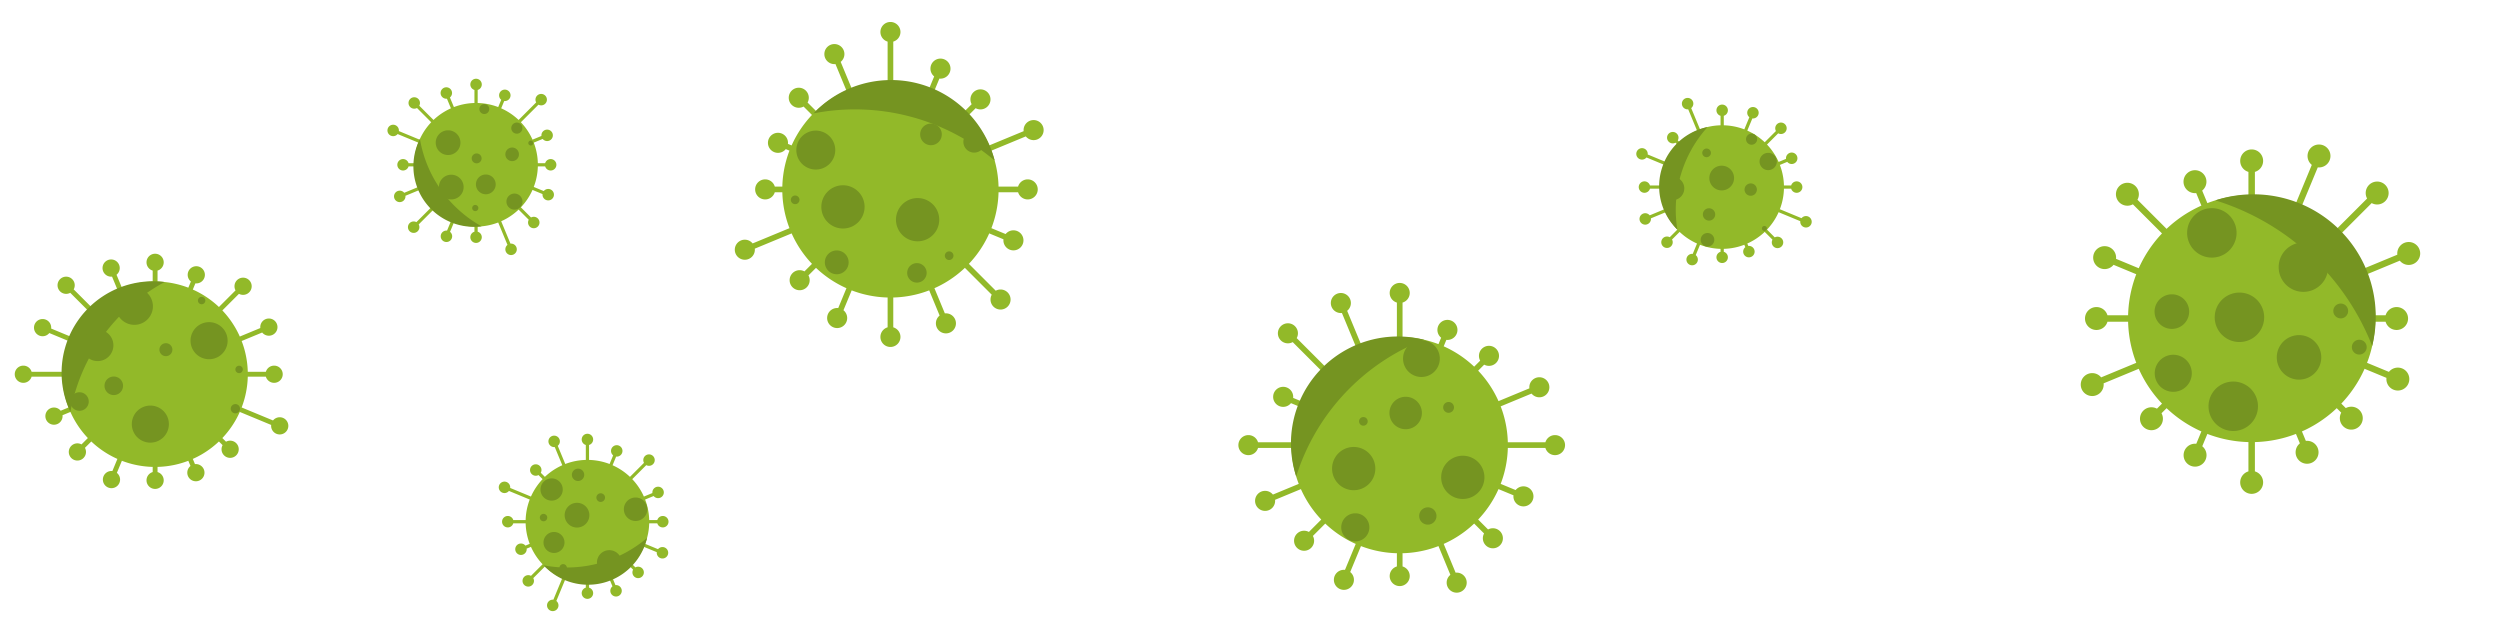 <svg xmlns="http://www.w3.org/2000/svg" version="1.1" xmlns:xlink="http://www.w3.org/1999/xlink" xmlns:svgjs="http://svgjs.dev/svgjs" width="2000" height="500" preserveAspectRatio="none" viewBox="0 0 2000 500"><g mask="url(&quot;#SvgjsMask1032&quot;)" fill="none"><path d="M798.84 149.26L798.84 153.79L822.17 153.79L822.17 149.26zM814.15 151.52 a8.02 8.02 0 1 0 16.04 0 a8.02 8.02 0 1 0 -16.04 0zM793.12 182.53L791.39 186.72L809.89 194.38L811.62 190.19zM802.73 192.28 a8.02 8.02 0 1 0 16.04 0 a8.02 8.02 0 1 0 -16.04 0zM775.11 211.08L771.91 214.28L798.84 241.22L802.04 238.02zM792.42 239.62 a8.02 8.02 0 1 0 16.04 0 a8.02 8.02 0 1 0 -16.04 0zM747.54 230.56L743.36 232.3L754.65 259.55L758.83 257.82zM748.72 258.69 a8.02 8.02 0 1 0 16.04 0 a8.02 8.02 0 1 0 -16.04 0zM714.62 238.02L710.09 238.02L710.09 269.55L714.62 269.55zM704.33 269.55 a8.02 8.02 0 1 0 16.04 0 a8.02 8.02 0 1 0 -16.04 0zM681.35 232.3L677.16 230.56L667.64 253.56L671.82 255.29zM661.71 254.43 a8.02 8.02 0 1 0 16.04 0 a8.02 8.02 0 1 0 -16.04 0zM652.8 214.28L649.59 211.08L638.12 222.56L641.32 225.76zM631.7 224.16 a8.02 8.02 0 1 0 16.04 0 a8.02 8.02 0 1 0 -16.04 0zM633.31 186.72L631.58 182.53L594.99 197.69L596.73 201.87zM587.84 199.78 a8.02 8.02 0 1 0 16.04 0 a8.02 8.02 0 1 0 -16.04 0zM625.86 153.79L625.86 149.26L612.14 149.26L612.14 153.79zM604.12 151.52 a8.02 8.02 0 1 0 16.04 0 a8.02 8.02 0 1 0 -16.04 0zM631.58 120.52L633.31 116.33L623.25 112.17L621.52 116.35zM614.36 114.26 a8.02 8.02 0 1 0 16.04 0 a8.02 8.02 0 1 0 -16.04 0zM649.59 91.97L652.8 88.77L640.63 76.6L637.42 79.8zM631 78.2 a8.02 8.02 0 1 0 16.04 0 a8.02 8.02 0 1 0 -16.04 0zM677.16 72.48L681.35 70.75L669.6 42.41L665.42 44.14zM659.49 43.27 a8.02 8.02 0 1 0 16.04 0 a8.02 8.02 0 1 0 -16.04 0zM710.09 65.03L714.62 65.03L714.62 25.6L710.09 25.6zM704.33 25.6 a8.02 8.02 0 1 0 16.04 0 a8.02 8.02 0 1 0 -16.04 0zM743.36 70.75L747.54 72.48L754.47 55.76L750.28 54.03zM744.36 54.9 a8.02 8.02 0 1 0 16.04 0 a8.02 8.02 0 1 0 -16.04 0zM771.91 88.77L775.11 91.97L785.97 81.11L782.77 77.9zM776.35 79.51 a8.02 8.02 0 1 0 16.04 0 a8.02 8.02 0 1 0 -16.04 0zM791.39 116.33L793.12 120.52L827.76 106.17L826.03 101.99zM818.87 104.08 a8.02 8.02 0 1 0 16.04 0 a8.02 8.02 0 1 0 -16.04 0zM625.83 151.52 a86.52 86.52 0 1 0 173.04 0 a86.52 86.52 0 1 0 -173.04 0z" fill="rgba(146, 185, 41, 1)"></path><path d="M650.8 90.72 A85.52 85.52 0 0 1 795.74 128.45M795.74 128.45 A173.04 173.04 0 0 0 650.8 90.72" fill="#759421" fill-rule="nonzero"></path><path d="M657.07 165.51 a17.3 17.3 0 1 0 34.6 0 a17.3 17.3 0 1 0 -34.6 0zM716.78 175.75 a17.3 17.3 0 1 0 34.6 0 a17.3 17.3 0 1 0 -34.6 0zM659.87 209.88 a9.52 9.52 0 1 0 19.04 0 a9.52 9.52 0 1 0 -19.04 0zM632.67 159.87 a3.46 3.46 0 1 0 6.92 0 a3.46 3.46 0 1 0 -6.92 0zM770.7 113.43 a8.65 8.65 0 1 0 17.3 0 a8.65 8.65 0 1 0 -17.3 0zM637.07 120.06 a15.57 15.57 0 1 0 31.14 0 a15.57 15.57 0 1 0 -31.14 0zM725.74 218.29 a7.79 7.79 0 1 0 15.58 0 a7.79 7.79 0 1 0 -15.58 0zM736.13 107.51 a8.65 8.65 0 1 0 17.3 0 a8.65 8.65 0 1 0 -17.3 0zM700.78 74.82 a9.52 9.52 0 1 0 19.04 0 a9.52 9.52 0 1 0 -19.04 0zM755.86 204.56 a3.46 3.46 0 1 0 6.92 0 a3.46 3.46 0 1 0 -6.92 0z" fill="#759421" fill-rule="nonzero"></path><path d="M1206.26 353.83L1206.26 358.36L1244.02 358.36L1244.02 353.83zM1236 356.1 a8.02 8.02 0 1 0 16.04 0 a8.02 8.02 0 1 0 -16.04 0zM1200.55 387.1L1198.81 391.29L1217.88 399.18L1219.61 395zM1210.73 397.09 a8.02 8.02 0 1 0 16.04 0 a8.02 8.02 0 1 0 -16.04 0zM1182.53 415.65L1179.33 418.85L1192.7 432.23L1195.9 429.02zM1186.28 430.62 a8.02 8.02 0 1 0 16.04 0 a8.02 8.02 0 1 0 -16.04 0zM1154.96 435.13L1150.78 436.87L1163.25 466.99L1167.44 465.25zM1157.33 466.12 a8.02 8.02 0 1 0 16.04 0 a8.02 8.02 0 1 0 -16.04 0zM1122.04 442.59L1117.51 442.59L1117.51 460.85L1122.04 460.85zM1111.75 460.85 a8.02 8.02 0 1 0 16.04 0 a8.02 8.02 0 1 0 -16.04 0zM1088.77 436.87L1084.58 435.13L1073.04 463L1077.22 464.73zM1067.11 463.87 a8.02 8.02 0 1 0 16.04 0 a8.02 8.02 0 1 0 -16.04 0zM1060.22 418.85L1057.01 415.65L1041.67 431L1044.87 434.2zM1035.25 432.6 a8.02 8.02 0 1 0 16.04 0 a8.02 8.02 0 1 0 -16.04 0zM1040.73 391.29L1039 387.1L1011.21 398.61L1012.94 402.8zM1004.06 400.7 a8.02 8.02 0 1 0 16.04 0 a8.02 8.02 0 1 0 -16.04 0zM1033.28 358.36L1033.28 353.83L998.73 353.83L998.73 358.36zM990.71 356.1 a8.02 8.02 0 1 0 16.04 0 a8.02 8.02 0 1 0 -16.04 0zM1039 325.09L1040.73 320.9L1027.41 315.39L1025.68 319.57zM1018.52 317.48 a8.02 8.02 0 1 0 16.04 0 a8.02 8.02 0 1 0 -16.04 0zM1057.01 296.54L1060.22 293.34L1031.93 265.05L1028.73 268.25zM1022.31 266.65 a8.02 8.02 0 1 0 16.04 0 a8.02 8.02 0 1 0 -16.04 0zM1084.58 277.06L1088.77 275.32L1074.78 241.55L1070.59 243.29zM1064.67 242.42 a8.02 8.02 0 1 0 16.04 0 a8.02 8.02 0 1 0 -16.04 0zM1117.51 269.6L1122.04 269.6L1122.04 234.37L1117.51 234.37zM1111.75 234.37 a8.02 8.02 0 1 0 16.04 0 a8.02 8.02 0 1 0 -16.04 0zM1150.78 275.32L1154.96 277.06L1160.04 264.8L1155.86 263.06zM1149.93 263.93 a8.02 8.02 0 1 0 16.04 0 a8.02 8.02 0 1 0 -16.04 0zM1179.33 293.34L1182.53 296.54L1192.79 286.28L1189.59 283.08zM1183.17 284.68 a8.02 8.02 0 1 0 16.04 0 a8.02 8.02 0 1 0 -16.04 0zM1198.81 320.9L1200.55 325.09L1232.35 311.92L1230.61 307.73zM1223.46 309.82 a8.02 8.02 0 1 0 16.04 0 a8.02 8.02 0 1 0 -16.04 0zM1033.25 356.1 a86.52 86.52 0 1 0 173.04 0 a86.52 86.52 0 1 0 -173.04 0z" fill="rgba(146, 185, 41, 1)"></path><path d="M1036.96 381.16 A85.52 85.52 0 0 1 1139.29 271.81M1139.29 271.81 A173.04 173.04 0 0 0 1036.96 381.16" fill="#759421" fill-rule="nonzero"></path><path d="M1065.17 294.39 a9.52 9.52 0 1 0 19.04 0 a9.52 9.52 0 1 0 -19.04 0zM1040.3 325.28 a7.79 7.79 0 1 0 15.58 0 a7.79 7.79 0 1 0 -15.58 0zM1072.99 421.89 a11.25 11.25 0 1 0 22.5 0 a11.25 11.25 0 1 0 -22.5 0zM1122.43 286.88 a14.71 14.71 0 1 0 29.42 0 a14.71 14.71 0 1 0 -29.42 0zM1111.56 330.4 a12.98 12.98 0 1 0 25.96 0 a12.98 12.98 0 1 0 -25.96 0zM1065.66 374.87 a17.3 17.3 0 1 0 34.6 0 a17.3 17.3 0 1 0 -34.6 0zM1154.54 325.92 a4.33 4.33 0 1 0 8.66 0 a4.33 4.33 0 1 0 -8.66 0zM1087.24 337.09 a3.46 3.46 0 1 0 6.92 0 a3.46 3.46 0 1 0 -6.92 0zM1152.94 381.88 a17.3 17.3 0 1 0 34.6 0 a17.3 17.3 0 1 0 -34.6 0zM1135.34 412.79 a6.92 6.92 0 1 0 13.84 0 a6.92 6.92 0 1 0 -13.84 0z" fill="#759421" fill-rule="nonzero"></path><path d="M1900.18 252.23L1900.18 257.41L1917.28 257.41L1917.28 252.23zM1908.11 254.82 a9.17 9.17 0 1 0 18.34 0 a9.17 9.17 0 1 0 -18.34 0zM1893.65 290.26L1891.66 295.04L1917.29 305.66L1919.27 300.87zM1909.11 303.26 a9.17 9.17 0 1 0 18.34 0 a9.17 9.17 0 1 0 -18.34 0zM1873.06 322.89L1869.4 326.55L1879.21 336.36L1882.87 332.7zM1871.87 334.53 a9.17 9.17 0 1 0 18.34 0 a9.17 9.17 0 1 0 -18.34 0zM1841.55 345.15L1836.77 347.13L1843.27 362.82L1848.05 360.84zM1836.49 361.83 a9.17 9.17 0 1 0 18.34 0 a9.17 9.17 0 1 0 -18.34 0zM1803.92 353.67L1798.74 353.67L1798.74 385.91L1803.92 385.91zM1792.16 385.91 a9.17 9.17 0 1 0 18.34 0 a9.17 9.17 0 1 0 -18.34 0zM1765.9 347.13L1761.11 345.15L1753.66 363.15L1758.44 365.13zM1746.88 364.14 a9.17 9.17 0 1 0 18.34 0 a9.17 9.17 0 1 0 -18.34 0zM1733.27 326.55L1729.61 322.89L1719.33 333.16L1722.99 336.82zM1711.99 334.99 a9.17 9.17 0 1 0 18.34 0 a9.17 9.17 0 1 0 -18.34 0zM1711 295.04L1709.02 290.26L1672.78 305.27L1674.76 310.05zM1664.6 307.66 a9.17 9.17 0 1 0 18.34 0 a9.17 9.17 0 1 0 -18.34 0zM1702.49 257.41L1702.49 252.23L1677.17 252.23L1677.17 257.41zM1668 254.82 a9.17 9.17 0 1 0 18.34 0 a9.17 9.17 0 1 0 -18.34 0zM1709.02 219.39L1711 214.6L1684.7 203.71L1682.72 208.49zM1674.54 206.1 a9.17 9.17 0 1 0 18.34 0 a9.17 9.17 0 1 0 -18.34 0zM1729.61 186.76L1733.27 183.1L1703.75 153.57L1700.09 157.24zM1692.75 155.4 a9.17 9.17 0 1 0 18.34 0 a9.17 9.17 0 1 0 -18.34 0zM1761.11 164.49L1765.9 162.51L1758.37 144.35L1753.59 146.33zM1746.81 145.34 a9.17 9.17 0 1 0 18.34 0 a9.17 9.17 0 1 0 -18.34 0zM1798.74 155.98L1803.92 155.98L1803.92 128.72L1798.74 128.72zM1792.16 128.72 a9.17 9.17 0 1 0 18.34 0 a9.17 9.17 0 1 0 -18.34 0zM1836.77 162.51L1841.55 164.49L1857.59 125.77L1852.81 123.79zM1846.03 124.78 a9.17 9.17 0 1 0 18.34 0 a9.17 9.17 0 1 0 -18.34 0zM1869.4 183.1L1873.06 186.76L1903.56 156.25L1899.9 152.59zM1892.56 154.42 a9.17 9.17 0 1 0 18.34 0 a9.17 9.17 0 1 0 -18.34 0zM1891.66 214.6L1893.65 219.39L1927.97 205.17L1925.99 200.39zM1917.81 202.78 a9.17 9.17 0 1 0 18.34 0 a9.17 9.17 0 1 0 -18.34 0zM1702.45 254.82 a98.88 98.88 0 1 0 197.76 0 a98.88 98.88 0 1 0 -197.76 0z" fill="rgba(146, 185, 41, 1)"></path><path d="M1772.32 160.29 A97.88 97.88 0 0 1 1897.75 276.76M1897.75 276.76 A197.76 197.76 0 0 0 1772.32 160.29" fill="#759421" fill-rule="nonzero"></path><path d="M1771.77 253.84 a19.78 19.78 0 1 0 39.56 0 a19.78 19.78 0 1 0 -39.56 0zM1766.82 325.02 a19.78 19.78 0 1 0 39.56 0 a19.78 19.78 0 1 0 -39.56 0zM1723.78 298.63 a14.83 14.83 0 1 0 29.66 0 a14.83 14.83 0 1 0 -29.66 0zM1749.7 186.31 a19.78 19.78 0 1 0 39.56 0 a19.78 19.78 0 1 0 -39.56 0zM1821.42 285.89 a17.8 17.8 0 1 0 35.6 0 a17.8 17.8 0 1 0 -35.6 0zM1822.93 213.71 a19.78 19.78 0 1 0 39.56 0 a19.78 19.78 0 1 0 -39.56 0zM1866.65 248.78 a5.93 5.93 0 1 0 11.86 0 a5.93 5.93 0 1 0 -11.86 0zM1723.65 249.29 a13.84 13.84 0 1 0 27.68 0 a13.84 13.84 0 1 0 -27.68 0zM1827.66 168.67 a5.93 5.93 0 1 0 11.86 0 a5.93 5.93 0 1 0 -11.86 0zM1881.49 277.72 a5.93 5.93 0 1 0 11.86 0 a5.93 5.93 0 1 0 -11.86 0z" fill="#759421" fill-rule="nonzero"></path><path d="M198.22 297.45L198.22 301.33L219.3 301.33L219.3 297.45zM212.42 299.39 a6.88 6.88 0 1 0 13.76 0 a6.88 6.88 0 1 0 -13.76 0zM193.32 325.97L191.84 329.55L223.03 342.48L224.52 338.89zM216.9 340.68 a6.88 6.88 0 1 0 13.76 0 a6.88 6.88 0 1 0 -13.76 0zM177.88 350.44L175.14 353.18L182.74 360.78L185.48 358.04zM177.23 359.41 a6.88 6.88 0 1 0 13.76 0 a6.88 6.88 0 1 0 -13.76 0zM154.25 367.14L150.66 368.62L154.92 378.89L158.5 377.4zM149.83 378.14 a6.88 6.88 0 1 0 13.76 0 a6.88 6.88 0 1 0 -13.76 0zM126.03 373.52L122.15 373.52L122.15 384.26L126.03 384.26zM117.21 384.26 a6.88 6.88 0 1 0 13.76 0 a6.88 6.88 0 1 0 -13.76 0zM97.51 368.62L93.92 367.14L87.39 382.92L90.97 384.4zM82.3 383.66 a6.88 6.88 0 1 0 13.76 0 a6.88 6.88 0 1 0 -13.76 0zM73.04 353.18L70.29 350.44L60.54 360.19L63.29 362.93zM55.03 361.56 a6.88 6.88 0 1 0 13.76 0 a6.88 6.88 0 1 0 -13.76 0zM56.34 329.55L54.85 325.97L42.44 331.11L43.92 334.7zM36.3 332.9 a6.88 6.88 0 1 0 13.76 0 a6.88 6.88 0 1 0 -13.76 0zM49.95 301.33L49.95 297.45L18.68 297.45L18.68 301.33zM11.8 299.39 a6.88 6.88 0 1 0 13.76 0 a6.88 6.88 0 1 0 -13.76 0zM54.85 272.81L56.34 269.23L34.82 260.31L33.34 263.9zM27.2 262.11 a6.88 6.88 0 1 0 13.76 0 a6.88 6.88 0 1 0 -13.76 0zM70.29 248.34L73.04 245.6L54.28 226.84L51.53 229.58zM46.03 228.21 a6.88 6.88 0 1 0 13.76 0 a6.88 6.88 0 1 0 -13.76 0zM93.92 231.64L97.51 230.15L90.7 213.71L87.11 215.2zM82.03 214.45 a6.88 6.88 0 1 0 13.76 0 a6.88 6.88 0 1 0 -13.76 0zM122.15 225.25L126.03 225.25L126.03 209.87L122.15 209.87zM117.21 209.87 a6.88 6.88 0 1 0 13.76 0 a6.88 6.88 0 1 0 -13.76 0zM150.66 230.15L154.25 231.64L158.82 220.6L155.24 219.11zM150.15 219.86 a6.88 6.88 0 1 0 13.76 0 a6.88 6.88 0 1 0 -13.76 0zM175.14 245.6L177.88 248.34L195.84 230.38L193.1 227.63zM187.59 229.01 a6.88 6.88 0 1 0 13.76 0 a6.88 6.88 0 1 0 -13.76 0zM191.84 269.23L193.32 272.81L215.85 263.48L214.36 259.9zM208.22 261.69 a6.88 6.88 0 1 0 13.76 0 a6.88 6.88 0 1 0 -13.76 0zM49.93 299.39 a74.16 74.16 0 1 0 148.32 0 a74.16 74.16 0 1 0 -148.32 0z" fill="rgba(146, 185, 41, 1)"></path><path d="M56.33 329.53 A73.16 73.16 0 0 1 131.71 225.62M131.71 225.62 A148.32 148.32 0 0 0 56.33 329.53" fill="#759421" fill-rule="nonzero"></path><path d="M92.67 245.04 a14.83 14.83 0 1 0 29.66 0 a14.83 14.83 0 1 0 -29.66 0zM65.5 276.26 a12.61 12.61 0 1 0 25.22 0 a12.61 12.61 0 1 0 -25.22 0zM105.45 339.29 a14.83 14.83 0 1 0 29.66 0 a14.83 14.83 0 1 0 -29.66 0zM152.43 272.55 a14.83 14.83 0 1 0 29.66 0 a14.83 14.83 0 1 0 -29.66 0zM127.53 279.74 a5.19 5.19 0 1 0 10.38 0 a5.19 5.19 0 1 0 -10.38 0zM83.6 308.64 a7.42 7.42 0 1 0 14.84 0 a7.42 7.42 0 1 0 -14.84 0zM158.34 240.44 a2.97 2.97 0 1 0 5.94 0 a2.97 2.97 0 1 0 -5.94 0zM188.31 295.55 a2.97 2.97 0 1 0 5.94 0 a2.97 2.97 0 1 0 -5.94 0zM56.15 321.22 a7.42 7.42 0 1 0 14.84 0 a7.42 7.42 0 1 0 -14.84 0zM184.6 326.98 a3.71 3.71 0 1 0 7.42 0 a3.71 3.71 0 1 0 -7.42 0z" fill="#759421" fill-rule="nonzero"></path><path d="M1427.16 148.36L1427.16 150.95L1437.33 150.95L1437.33 148.36zM1432.75 149.66 a4.58 4.58 0 1 0 9.16 0 a4.58 4.58 0 1 0 -9.16 0zM1423.89 167.38L1422.9 169.77L1444.3 178.63L1445.29 176.24zM1440.21 177.43 a4.58 4.58 0 1 0 9.16 0 a4.58 4.58 0 1 0 -9.16 0zM1413.6 183.69L1411.77 185.52L1421.09 194.85L1422.92 193.02zM1417.43 193.93 a4.58 4.58 0 1 0 9.16 0 a4.58 4.58 0 1 0 -9.16 0zM1397.84 194.82L1395.45 195.81L1397.93 201.79L1400.32 200.8zM1394.54 201.3 a4.58 4.58 0 1 0 9.16 0 a4.58 4.58 0 1 0 -9.16 0zM1379.03 199.08L1376.44 199.08L1376.44 205.84L1379.03 205.84zM1373.15 205.84 a4.58 4.58 0 1 0 9.16 0 a4.58 4.58 0 1 0 -9.16 0zM1360.02 195.81L1357.62 194.82L1352.51 207.17L1354.9 208.16zM1349.13 207.66 a4.58 4.58 0 1 0 9.16 0 a4.58 4.58 0 1 0 -9.16 0zM1343.7 185.52L1341.87 183.69L1332.69 192.88L1334.52 194.71zM1329.02 193.79 a4.58 4.58 0 1 0 9.16 0 a4.58 4.58 0 1 0 -9.16 0zM1332.57 169.77L1331.58 167.38L1315.7 173.95L1316.69 176.35zM1311.61 175.15 a4.58 4.58 0 1 0 9.16 0 a4.58 4.58 0 1 0 -9.16 0zM1328.31 150.95L1328.31 148.36L1315.57 148.36L1315.57 150.95zM1310.99 149.66 a4.58 4.58 0 1 0 9.16 0 a4.58 4.58 0 1 0 -9.16 0zM1331.58 131.94L1332.57 129.55L1314.11 121.9L1313.12 124.29zM1309.03 123.1 a4.58 4.58 0 1 0 9.16 0 a4.58 4.58 0 1 0 -9.16 0zM1341.87 115.63L1343.7 113.8L1339.13 109.23L1337.3 111.06zM1333.64 110.14 a4.58 4.58 0 1 0 9.16 0 a4.58 4.58 0 1 0 -9.16 0zM1357.62 104.49L1360.02 103.5L1351.28 82.42L1348.89 83.41zM1345.51 82.91 a4.58 4.58 0 1 0 9.16 0 a4.58 4.58 0 1 0 -9.16 0zM1376.44 100.24L1379.03 100.24L1379.03 88.25L1376.44 88.25zM1373.15 88.25 a4.58 4.58 0 1 0 9.16 0 a4.58 4.58 0 1 0 -9.16 0zM1395.45 103.5L1397.84 104.49L1403.56 90.7L1401.16 89.71zM1397.78 90.2 a4.58 4.58 0 1 0 9.16 0 a4.58 4.58 0 1 0 -9.16 0zM1411.77 113.8L1413.6 115.63L1425.68 103.54L1423.85 101.71zM1420.19 102.63 a4.58 4.58 0 1 0 9.16 0 a4.58 4.58 0 1 0 -9.16 0zM1422.9 129.55L1423.89 131.94L1433.86 127.81L1432.87 125.42zM1428.78 126.62 a4.58 4.58 0 1 0 9.16 0 a4.58 4.58 0 1 0 -9.16 0zM1328.29 149.66 a49.44 49.44 0 1 0 98.88 0 a49.44 49.44 0 1 0 -98.88 0z" fill="rgba(146, 185, 41, 1)"></path><path d="M1341.89 183.71 A48.44 48.44 0 0 1 1366.07 101.61M1366.07 101.61 A98.88 98.88 0 0 0 1341.89 183.71" fill="#759421" fill-rule="nonzero"></path><path d="M1360.55 191.85 a5.44 5.44 0 1 0 10.88 0 a5.44 5.44 0 1 0 -10.88 0zM1407.64 129.19 a6.92 6.92 0 1 0 13.84 0 a6.92 6.92 0 1 0 -13.84 0zM1367.47 142.44 a9.89 9.89 0 1 0 19.78 0 a9.89 9.89 0 1 0 -19.78 0zM1396.82 111.33 a4.45 4.45 0 1 0 8.9 0 a4.45 4.45 0 1 0 -8.9 0zM1409.54 182.75 a1.98 1.98 0 1 0 3.96 0 a1.98 1.98 0 1 0 -3.96 0zM1342.15 116.78 a2.97 2.97 0 1 0 5.94 0 a2.97 2.97 0 1 0 -5.94 0zM1361.81 122.3 a3.46 3.46 0 1 0 6.92 0 a3.46 3.46 0 1 0 -6.92 0zM1328.65 150.74 a9.39 9.39 0 1 0 18.78 0 a9.39 9.39 0 1 0 -18.78 0zM1362.28 171.55 a4.94 4.94 0 1 0 9.88 0 a4.94 4.94 0 1 0 -9.88 0zM1395.63 151.67 a4.94 4.94 0 1 0 9.88 0 a4.94 4.94 0 1 0 -9.88 0z" fill="#759421" fill-rule="nonzero"></path><path d="M519.36 416.06L519.36 418.65L530.23 418.65L530.23 416.06zM525.65 417.36 a4.58 4.58 0 1 0 9.16 0 a4.58 4.58 0 1 0 -9.16 0zM516.1 435.07L515.11 437.47L529.48 443.42L530.47 441.03zM525.4 442.22 a4.58 4.58 0 1 0 9.16 0 a4.58 4.58 0 1 0 -9.16 0zM505.8 451.39L503.97 453.22L509.6 458.84L511.43 457.01zM505.93 457.93 a4.58 4.58 0 1 0 9.16 0 a4.58 4.58 0 1 0 -9.16 0zM490.05 462.52L487.66 463.51L491.64 473.13L494.03 472.14zM488.26 472.64 a4.58 4.58 0 1 0 9.16 0 a4.58 4.58 0 1 0 -9.16 0zM471.24 466.78L468.65 466.78L468.65 474.51L471.24 474.51zM465.36 474.51 a4.58 4.58 0 1 0 9.16 0 a4.58 4.58 0 1 0 -9.16 0zM452.22 463.51L449.83 462.52L441.01 483.83L443.4 484.82zM437.62 484.32 a4.58 4.58 0 1 0 9.16 0 a4.58 4.58 0 1 0 -9.16 0zM435.91 453.22L434.08 451.39L421.68 463.78L423.51 465.61zM418.02 464.7 a4.58 4.58 0 1 0 9.16 0 a4.58 4.58 0 1 0 -9.16 0zM424.78 437.47L423.79 435.07L416.28 438.18L417.27 440.57zM412.2 439.38 a4.58 4.58 0 1 0 9.16 0 a4.58 4.58 0 1 0 -9.16 0zM420.52 418.65L420.52 416.06L406.23 416.06L406.23 418.65zM401.65 417.36 a4.58 4.58 0 1 0 9.16 0 a4.58 4.58 0 1 0 -9.16 0zM423.79 399.64L424.78 397.25L404.09 388.68L403.1 391.07zM399.01 389.87 a4.58 4.58 0 1 0 9.16 0 a4.58 4.58 0 1 0 -9.16 0zM434.08 383.32L435.91 381.49L429.52 375.11L427.69 376.94zM424.03 376.02 a4.58 4.58 0 1 0 9.16 0 a4.58 4.58 0 1 0 -9.16 0zM449.83 372.19L452.22 371.2L444.52 352.59L442.13 353.58zM438.74 353.09 a4.58 4.58 0 1 0 9.16 0 a4.58 4.58 0 1 0 -9.16 0zM468.65 367.93L471.24 367.93L471.24 351.59L468.65 351.59zM465.36 351.59 a4.58 4.58 0 1 0 9.16 0 a4.58 4.58 0 1 0 -9.16 0zM487.66 371.2L490.05 372.19L494.59 361.22L492.2 360.23zM488.82 360.73 a4.58 4.58 0 1 0 9.16 0 a4.58 4.58 0 1 0 -9.16 0zM503.97 381.49L505.8 383.32L520.13 369L518.3 367.17zM514.63 368.08 a4.58 4.58 0 1 0 9.16 0 a4.58 4.58 0 1 0 -9.16 0zM515.11 397.25L516.1 399.64L526.97 395.13L525.98 392.74zM521.9 393.94 a4.58 4.58 0 1 0 9.16 0 a4.58 4.58 0 1 0 -9.16 0zM420.5 417.36 a49.44 49.44 0 1 0 98.88 0 a49.44 49.44 0 1 0 -98.88 0z" fill="rgba(146, 185, 41, 1)"></path><path d="M517.65 430.34 A48.44 48.44 0 0 1 434.92 452.25M434.92 452.25 A98.88 98.88 0 0 0 517.65 430.34" fill="#759421" fill-rule="nonzero"></path><path d="M477.56 450.02 a9.89 9.89 0 1 0 19.78 0 a9.89 9.89 0 1 0 -19.78 0zM451.72 412.14 a9.89 9.89 0 1 0 19.78 0 a9.89 9.89 0 1 0 -19.78 0zM434.8 433.98 a8.4 8.4 0 1 0 16.8 0 a8.4 8.4 0 1 0 -16.8 0zM431.87 414.06 a2.97 2.97 0 1 0 5.94 0 a2.97 2.97 0 1 0 -5.94 0zM499.08 407.4 a9.39 9.39 0 1 0 18.78 0 a9.39 9.39 0 1 0 -18.78 0zM432.4 391.61 a8.9 8.9 0 1 0 17.8 0 a8.9 8.9 0 1 0 -17.8 0zM447.57 454.26 a2.97 2.97 0 1 0 5.94 0 a2.97 2.97 0 1 0 -5.94 0zM457.5 379.86 a4.94 4.94 0 1 0 9.88 0 a4.94 4.94 0 1 0 -9.88 0zM462.43 460.59 a3.46 3.46 0 1 0 6.92 0 a3.46 3.46 0 1 0 -6.92 0zM477.1 398.08 a3.46 3.46 0 1 0 6.92 0 a3.46 3.46 0 1 0 -6.92 0z" fill="#759421" fill-rule="nonzero"></path><path d="M430.27 130.54L430.27 133.12L440.53 133.12L440.53 130.54zM435.95 131.83 a4.58 4.58 0 1 0 9.16 0 a4.58 4.58 0 1 0 -9.16 0zM427 149.55L426.01 151.94L438.09 156.94L439.08 154.55zM434 155.74 a4.58 4.58 0 1 0 9.16 0 a4.58 4.58 0 1 0 -9.16 0zM416.71 165.86L414.88 167.69L426.11 178.92L427.94 177.09zM422.44 178.01 a4.58 4.58 0 1 0 9.16 0 a4.58 4.58 0 1 0 -9.16 0zM400.95 177L398.56 177.99L407.67 199.97L410.06 198.97zM404.28 199.47 a4.58 4.58 0 1 0 9.16 0 a4.58 4.58 0 1 0 -9.16 0zM382.14 181.25L379.55 181.25L379.55 189.76L382.14 189.76zM376.27 189.76 a4.58 4.58 0 1 0 9.16 0 a4.58 4.58 0 1 0 -9.16 0zM363.13 177.99L360.74 177L355.96 188.53L358.35 189.53zM352.57 189.03 a4.58 4.58 0 1 0 9.16 0 a4.58 4.58 0 1 0 -9.16 0zM346.81 167.69L344.98 165.86L330.02 180.82L331.85 182.65zM326.36 181.74 a4.58 4.58 0 1 0 9.16 0 a4.58 4.58 0 1 0 -9.16 0zM335.68 151.94L334.69 149.55L319.31 155.92L320.3 158.31zM315.22 157.11 a4.58 4.58 0 1 0 9.16 0 a4.58 4.58 0 1 0 -9.16 0zM331.42 133.12L331.42 130.54L322.44 130.54L322.44 133.12zM317.86 131.83 a4.58 4.58 0 1 0 9.16 0 a4.58 4.58 0 1 0 -9.16 0zM334.69 114.11L335.68 111.72L315.03 103.17L314.04 105.56zM309.96 104.36 a4.58 4.58 0 1 0 9.16 0 a4.58 4.58 0 1 0 -9.16 0zM344.98 97.8L346.81 95.97L332.31 81.46L330.48 83.29zM326.82 82.38 a4.58 4.58 0 1 0 9.16 0 a4.58 4.58 0 1 0 -9.16 0zM360.74 86.66L363.13 85.67L358.26 73.91L355.87 74.9zM352.48 74.41 a4.58 4.58 0 1 0 9.16 0 a4.58 4.58 0 1 0 -9.16 0zM379.55 82.41L382.14 82.41L382.14 67.57L379.55 67.57zM376.27 67.57 a4.58 4.58 0 1 0 9.16 0 a4.58 4.58 0 1 0 -9.16 0zM398.56 85.67L400.95 86.66L405.05 76.77L402.66 75.78zM399.28 76.27 a4.58 4.58 0 1 0 9.16 0 a4.58 4.58 0 1 0 -9.16 0zM414.88 95.97L416.71 97.8L433.87 80.64L432.04 78.81zM428.37 79.72 a4.58 4.58 0 1 0 9.16 0 a4.58 4.58 0 1 0 -9.16 0zM426.01 111.72L427 114.11L438.21 109.47L437.22 107.08zM433.13 108.27 a4.58 4.58 0 1 0 9.16 0 a4.58 4.58 0 1 0 -9.16 0zM331.41 131.83 a49.44 49.44 0 1 0 98.88 0 a49.44 49.44 0 1 0 -98.88 0z" fill="rgba(146, 185, 41, 1)"></path><path d="M385.27 181.07 A48.44 48.44 0 0 1 335.95 111.13M335.95 111.13 A98.88 98.88 0 0 0 385.27 181.07" fill="#759421" fill-rule="nonzero"></path><path d="M351.12 149.66 a9.89 9.89 0 1 0 19.78 0 a9.89 9.89 0 1 0 -19.78 0zM348.58 114.13 a9.89 9.89 0 1 0 19.78 0 a9.89 9.89 0 1 0 -19.78 0zM380.74 147.51 a7.91 7.91 0 1 0 15.82 0 a7.91 7.91 0 1 0 -15.82 0zM422.65 114.43 a1.98 1.98 0 1 0 3.96 0 a1.98 1.98 0 1 0 -3.96 0zM404.28 123.46 a5.44 5.44 0 1 0 10.88 0 a5.44 5.44 0 1 0 -10.88 0zM405.14 161.28 a6.43 6.43 0 1 0 12.86 0 a6.43 6.43 0 1 0 -12.86 0zM377.36 126.71 a3.96 3.96 0 1 0 7.92 0 a3.96 3.96 0 1 0 -7.92 0zM409.02 102.5 a4.45 4.45 0 1 0 8.9 0 a4.45 4.45 0 1 0 -8.9 0zM377.74 166.42 a2.47 2.47 0 1 0 4.94 0 a2.47 2.47 0 1 0 -4.94 0zM383.5 87.26 a3.96 3.96 0 1 0 7.92 0 a3.96 3.96 0 1 0 -7.92 0z" fill="#759421" fill-rule="nonzero"></path></g><defs><mask id="SvgjsMask1032"><rect width="2000" height="500" fill="#ffffff"></rect></mask></defs></svg>